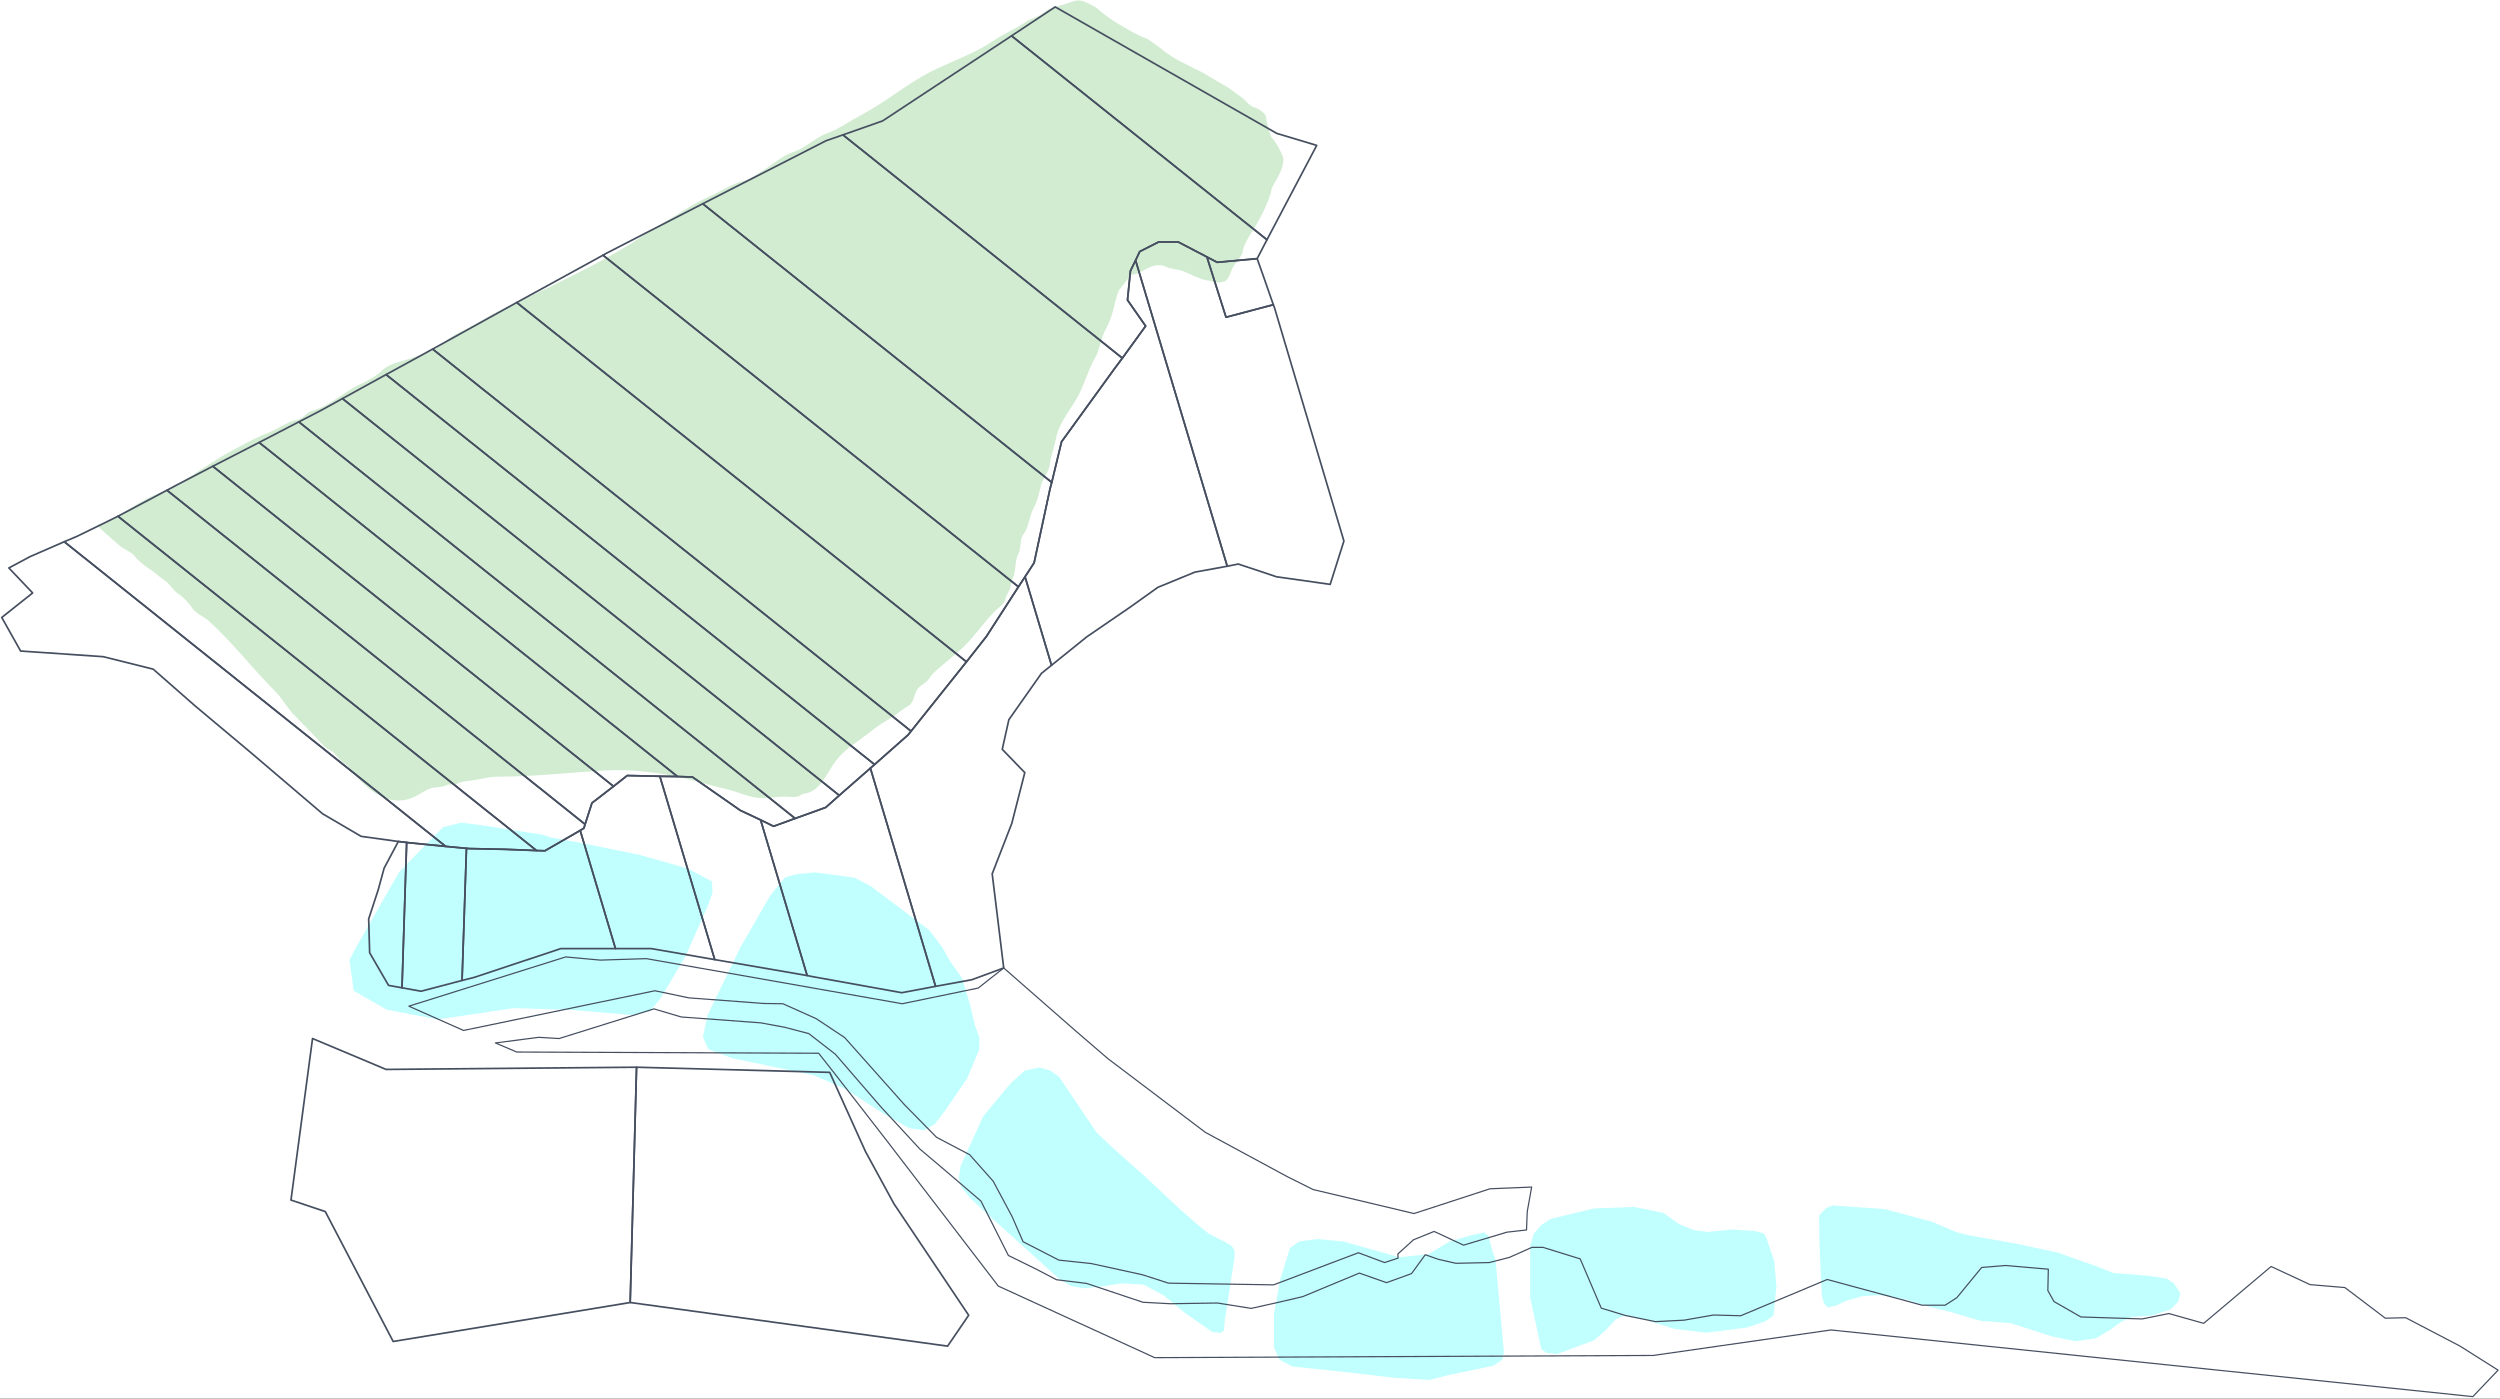 <svg width="1632" height="913" viewBox="0 0 1632 913" fill="none" xmlns="http://www.w3.org/2000/svg">
<rect width="1632" height="913" fill="#1E1E1E"/>
<g id="&#208;&#161;&#208;&#176;&#208;&#180;&#208;&#184;-21.06.2022" clip-path="url(#clip0_133_2)">
<rect width="3497.33" height="5489.33" transform="translate(3663.33 -2495) rotate(90)" fill="white"/>
<g id="g10">
<g id="&#208;&#190;&#208;&#183;&#208;&#181;&#209;&#128;&#208;&#176;">
<path id="path324" fill-rule="evenodd" clip-rule="evenodd" d="M1153.26 808.52L1158.22 823.24L1159.66 839.56L1157.74 858.76L1152.3 862.6L1140.46 866.6L1113.9 869.96L1093.26 867.56L1072.62 861.16L1062.38 859.24H1059.34L1055.02 861.16L1047.5 869L1040.62 874.92L1016.62 883.88L1009.74 883.24L1006.22 880.84L998.863 846.92V813.48L1001.26 805.32L1006.38 799.56L1012.14 795.72L1040.62 788.84L1066.86 787.88L1086.06 791.88L1096.3 799.24L1106.06 803.08L1115.02 804.2L1130.7 802.6L1145.42 803.56L1151.34 805.16L1153.26 808.52Z" fill="#C1FFFF"/>
<path id="path336" fill-rule="evenodd" clip-rule="evenodd" d="M973.423 813.8L976.303 822.6L981.743 882.6L980.783 887.56L974.863 891.56L946.223 897.48L932.943 900.84L909.903 899.4L879.823 895.88L843.503 892.04L835.183 887.56L831.663 879.72V857.64L835.663 835.4L842.063 814.76L847.983 810.44L859.663 808.84L876.943 810.44L913.263 820.68L932.463 818.76L946.223 810.44L960.143 806.44L968.943 804.52L971.823 806.92L973.423 813.8Z" fill="#C1FFFF"/>
<path id="path348" fill-rule="evenodd" clip-rule="evenodd" d="M805.903 820.84L799.503 862.12L799.023 868.52L796.943 870.12L791.503 869.64L774.063 857.48L759.823 845.8L746.543 838.6L732.303 837.8L720.783 839.56L707.663 841L699.023 839.56L691.503 834.92L645.583 793.48L633.103 781.96L627.503 774.76L625.903 768.84L627.183 760.84L641.743 728.84L659.823 707.08L668.943 698.92L678.543 696.84L685.743 698.92L691.343 702.92L715.823 739.24L727.663 750.44L747.503 768.04L770.383 789.48L780.463 798.28L789.263 805.48L799.663 810.76L803.983 813.32L805.903 816.2V820.84Z" fill="#C1FFFF"/>
<path id="path360" fill-rule="evenodd" clip-rule="evenodd" d="M639.343 677.32V684.84L631.343 704.04L616.783 725.32L610.063 733.96L603.183 737.8L593.583 736.52L576.783 727.08L562.063 717.48L551.503 710.76L530.863 701.8L477.743 690.76L462.223 684.84L458.863 677L461.903 662.6L472.783 640.2L483.663 617.8L502.863 584.52L512.463 572.68L520.303 570.6L532.143 569.48L557.903 573L568.623 578.6L606.863 607.4L615.023 618.28L619.983 627.08L628.143 638.76L633.103 655.4L636.463 669.32L639.343 677.32Z" fill="#C1FFFF"/>
<path id="path372" fill-rule="evenodd" clip-rule="evenodd" d="M461.583 592.52L447.503 624.2L431.343 651.56L424.463 660.04L412.303 662.6L372.623 659.24L335.183 658.12L307.503 662.28L285.743 665.48L252.303 659.08L230.863 646.76L228.143 626.6L233.583 616.36L260.623 569.16L289.103 540.04L301.263 537L320.143 539.56L354.703 545L359.183 546.6L381.743 550.76L417.743 558.12L448.783 566.92L464.783 575.4L465.103 582.92L461.583 592.52Z" fill="#C1FFFF"/>
<path id="path384" fill-rule="evenodd" clip-rule="evenodd" d="M1187.5 793.48L1192.14 788.52L1196.46 786.92L1230.54 789.32L1261.42 797.64L1277.1 804.36L1287.18 806.76L1317.1 812.04L1343.66 817.8L1370.22 827.24L1379.81 831.08L1400.93 832.68L1414.21 834.6L1419.01 837.64L1423.33 844.2L1421.89 849.8L1416.77 854.92L1404.29 858.76L1390.69 859.88L1383.97 863.4L1377.41 868.2L1368.14 873.64L1355.18 875.56L1340.46 872.68L1312.3 863.72L1293.1 862.28L1272.94 856.36L1260.94 853.48L1243.66 848.2L1227.5 845.48L1215.98 846.12L1205.58 849L1198.7 852.2L1193.1 853.48L1190.54 850.6L1189.26 845.48L1187.82 813.48L1187.5 793.48Z" fill="#C1FFFF"/>
</g>
<g id="9">
<path id="Vector 5" d="M826.333 76C826.028 73.562 820.462 70.237 818.333 70C816.107 68.887 814.969 67.773 813.333 66C810.953 63.421 808.945 62.637 806.333 60.5C801.12 56.235 796.019 54.156 790.333 50.5C780.63 44.263 769.73 40.92 760.833 34C757.641 31.518 754.333 29 749.333 25.5C741.6 22.636 736.852 19.511 729.833 15.5C726.127 13.382 719.86 8.697 717.111 6.222C714.75 4.097 710.11 1.858 707.111 0.778C702.334 -0.942 698.507 2.017 693.833 3.056C690.661 3.761 684.435 5.686 682.111 7.778C678.685 10.861 673.186 11.868 669.278 14.556C662.759 19.037 655.353 21.875 648.833 26.389C636.849 34.686 621.519 39.852 608.444 46.389C592.233 54.495 578.538 66.447 562.333 75C554.767 78.993 547.836 84.11 539.889 87C532.167 89.808 525.579 96.805 517.889 99.222C510.291 101.61 503.752 108.078 496.889 112C493.607 113.875 489.608 117.106 485.833 117.945C479.545 119.342 473.088 123.345 467.333 126.222C462.061 128.858 455.796 131.433 450.889 134.556C440.482 141.178 429.636 147.146 419.555 154C400.301 167.093 378.812 177.316 358.333 187.556C345.914 193.765 332.823 198.839 320.833 205.5C315.633 208.389 310.607 211.447 305.333 214.222C300.716 216.652 294.682 219.313 290.778 223C284.302 229.116 275.553 231.3 267.111 234.222C261.79 236.064 253.882 237.451 249.833 241.5C246.373 244.961 239.366 248.985 234.833 251C224.651 255.526 214.72 265.636 203.833 268.056C200.379 268.823 197.55 273.598 194.333 274C188.025 274.789 180.685 280.507 174.555 282.778C166.586 285.729 158.991 290.192 151.333 294.222C139.275 300.569 128.495 309.021 116.833 315.5C107.376 320.754 97.744 323.81 88.889 329.445C80.133 335.017 73.456 339.478 63.555 342.778C62.62 343.09 76.258 354.555 78.111 356.222C80.541 358.41 86.784 360.846 88.333 363.556C89.253 365.165 95.108 369.983 96.889 371C100.654 373.152 103.797 376.568 107.333 378.778C110.993 381.065 113.203 385.894 116.889 388C119.445 389.461 124.205 394.704 125.555 397C127.382 400.105 133.342 402.731 136.111 405.222C151.855 419.392 164.692 436.359 179.833 451.5C184.029 455.696 187.103 461.558 191.333 466C196.037 470.939 200.442 475.553 205.111 480.222C208.208 483.319 211.66 488.146 215.833 490C218.413 491.147 220.279 494.208 222.111 496.222C223.584 497.843 225.97 498.796 227.333 500.5C237.827 513.617 252.739 529.075 271.333 519.778C275.424 517.733 280.036 514 284.833 514C286.387 514 290.457 513.265 291.833 512.5C293.587 511.526 296.67 512.93 298.111 511.778C300.27 510.051 307.877 509.603 310.889 509.056C316.014 508.124 320.444 507 325.833 507C348.58 507 371.598 504.337 394.333 503C412.135 501.953 429.511 504.206 446.833 508.056C455.901 510.071 464.738 513.034 473.833 515.056C481.48 516.755 489.57 521 497.333 521C502.722 521 507.493 520 512.833 520C515.162 520 518.516 520.591 520.778 519.945C522.188 519.542 523.849 518.186 525.333 518C535.782 516.694 539.847 504.125 545.778 496.5C552.367 488.028 561.521 483.256 569.778 476.5C573.372 473.559 578.229 470.637 582.333 468.222C585.777 466.197 588.714 463.139 592.333 461.222C596.851 458.831 596.338 453.881 598.833 450C600.178 447.908 602.893 446.552 604.833 445C606.444 443.711 607.135 441.643 608.555 440.222C615.286 433.492 623.087 428.246 629.833 421.5C636.962 414.371 642.815 405.629 649.889 398.556C652.028 396.417 655.957 394.197 656.333 391C656.54 389.241 658.103 387.052 658.833 385.445C660.017 382.839 659.946 380.014 661.111 377.556C663.445 372.627 662.296 366.066 664.833 361.5C666.956 357.678 665.327 352.257 668.111 348.778C671.528 344.506 672.105 336.41 674.833 331.5C677.141 327.345 678.328 322.274 679.389 317.5C680.447 312.738 684.758 308.18 685.333 303C685.939 297.544 688.278 292.052 689.278 286.556C691.324 275.298 699.63 266.851 704.555 257C708.613 248.885 709.833 243 714.333 234.5C717.855 229.429 718.43 221.225 721.333 216C723.636 211.856 725.601 206.929 726.833 202C727.525 199.231 729.248 190.981 730.833 189C733.324 185.886 735.772 182.702 738.333 179.5C746.833 178.5 750.333 171.5 759.833 173.5C762.096 175.31 768.169 175.739 770.833 176.5C774.655 177.592 784.263 183.056 788.333 183.056C793.833 184 793.872 184.992 798.333 184C802.601 183.052 802.768 178.217 804.833 174.5C806.262 171.929 811.174 166.712 811.333 164C811.558 160.176 815.666 153.874 817.778 150.556C822.812 142.644 828.833 131 830.333 122.5C833.333 117 837.833 110.576 837.833 104C837.833 101.582 832.324 91.593 830.333 90C828.867 88.827 826.614 78.246 826.333 76Z" fill="#D2ECD2"/>
<path id="path21492" d="M827.066 156.52L660.346 23.4L688.826 4.52L833.466 87.08L859.546 94.92L827.066 156.52Z" stroke="#464F60" stroke-width="1.12" stroke-miterlimit="10" stroke-linecap="round" stroke-linejoin="round"/>
<path id="path21494" d="M827.066 156.52L820.666 168.84L794.586 171.24L787.866 167.72L769.146 157.96H756.346L744.026 164.2L741.306 169.96L737.946 176.84L736.026 195.88L747.866 212.84L732.666 233.8L550.266 88.04L576.186 78.92L660.346 23.4L827.066 156.52Z" stroke="#464F60" stroke-width="1.12" stroke-miterlimit="10" stroke-linecap="round" stroke-linejoin="round"/>
<path id="path21496" d="M732.666 233.8L727.546 240.68L692.986 288.36L686.586 314.92L458.746 133L539.226 91.88L550.266 88.04L732.666 233.8Z" stroke="#464F60" stroke-width="1.12" stroke-miterlimit="10" stroke-linecap="round" stroke-linejoin="round"/>
<path id="path21500" d="M664.826 383.08L643.866 415.56L630.906 432.04L337.306 197.48L393.626 166.6L664.826 383.08Z" stroke="#464F60" stroke-width="1.12" stroke-miterlimit="10" stroke-linecap="round" stroke-linejoin="round"/>
<path id="path21504" d="M594.746 477.32L592.826 479.72L570.906 499.08L252.026 244.52L282.426 227.88L594.746 477.32Z" stroke="#464F60" stroke-width="1.12" stroke-miterlimit="10" stroke-linecap="round" stroke-linejoin="round"/>
<path id="path21506" d="M570.906 499.08L568.186 501.48L547.866 519.239L223.546 260.2L252.026 244.52L570.906 499.08Z" stroke="#464F60" stroke-width="1.12" stroke-miterlimit="10" stroke-linecap="round" stroke-linejoin="round"/>
<path id="path21510" d="M519.066 534.28L504.986 539.4L496.506 535.24L483.226 529L452.026 507.24L442.266 506.92L169.146 288.84L195.066 275.4L519.066 534.28Z" stroke="#464F60" stroke-width="1.12" stroke-miterlimit="10" stroke-linecap="round" stroke-linejoin="round"/>
<path id="path21516" d="M350.266 555.24L329.626 554.44L306.106 553.96L304.506 553.8L290.906 552.52L41.946 353.64L50.266 350.12L71.866 339.56L76.986 337L350.266 555.24Z" stroke="#464F60" stroke-width="1.12" stroke-miterlimit="10" stroke-linecap="round" stroke-linejoin="round"/>
<path id="path21778" d="M820.666 168.84L824.986 181L831.226 198.92L800.346 207.08L787.866 167.72L794.586 171.24L820.666 168.84Z" stroke="#464F60" stroke-width="1.12" stroke-miterlimit="10" stroke-linecap="round" stroke-linejoin="round"/>
<path id="path21780" d="M741.306 169.96L744.026 164.2L756.346 157.96H769.146L787.866 167.72L800.346 207.08L831.226 198.92L832.026 201L843.066 238.12L877.306 353.16L868.346 381.48L833.306 376.52L808.346 368.2L801.146 369.64L741.306 169.96Z" stroke="#464F60" stroke-width="1.12" stroke-miterlimit="10" stroke-linecap="round" stroke-linejoin="round"/>
<path id="path21782" d="M741.306 169.96L801.146 369.64L780.026 373.48L755.866 383.4L737.946 396.2L709.466 415.72L686.426 434.28L669.146 376.52L675.066 367.4L685.466 319.08L686.586 314.92L692.986 288.36L727.546 240.68L732.666 233.8L747.866 212.84L736.026 195.88L737.946 176.84L741.306 169.96Z" stroke="#464F60" stroke-width="1.12" stroke-miterlimit="10" stroke-linecap="round" stroke-linejoin="round"/>
<path id="path21784" d="M669.146 376.52L686.426 434.28L679.866 439.56L658.586 469.8L654.266 489.16L668.986 504.36L660.506 537.48L647.706 570.44L655.226 631.88L634.426 639.56L610.746 643.88L568.186 501.48L570.906 499.08L592.826 479.72L594.746 477.32L630.906 432.04L643.866 415.56L664.826 383.08L669.146 376.52Z" stroke="#464F60" stroke-width="1.12" stroke-miterlimit="10" stroke-linecap="round" stroke-linejoin="round"/>
<path id="path21786" d="M568.186 501.48L610.746 643.88L588.666 648.04L530.906 637.64L526.906 636.84L496.506 535.24L504.986 539.4L519.066 534.28L539.066 527.08L547.866 519.24L568.186 501.48Z" stroke="#464F60" stroke-width="1.12" stroke-miterlimit="10" stroke-linecap="round" stroke-linejoin="round"/>
<path id="path21788" d="M496.506 535.24L526.906 636.84L466.586 626.44L430.746 506.76L442.266 506.92L452.026 507.24L483.226 529L496.506 535.24Z" stroke="#464F60" stroke-width="1.12" stroke-miterlimit="10" stroke-linecap="round" stroke-linejoin="round"/>
<path id="path21790" d="M430.746 506.76L466.586 626.44L425.146 619.24H401.786L378.746 542.12L381.146 540.68L381.946 538.12L386.426 524.2L400.506 513.32L409.466 506.28L430.746 506.76Z" stroke="#464F60" stroke-width="1.12" stroke-miterlimit="10" stroke-linecap="round" stroke-linejoin="round"/>
<path id="path21792" d="M378.746 542.12L401.786 619.24H366.106L309.306 638.12L301.626 640.04L304.506 553.8L306.106 553.96L329.626 554.44L350.266 555.24L355.706 555.4L378.746 542.12Z" stroke="#464F60" stroke-width="1.12" stroke-miterlimit="10" stroke-linecap="round" stroke-linejoin="round"/>
<path id="path21794" d="M304.506 553.8L301.626 640.04L274.906 647.08L262.426 644.84L265.466 549.96L266.746 550.12L290.906 552.52L304.506 553.8Z" stroke="#464F60" stroke-width="1.12" stroke-miterlimit="10" stroke-linecap="round" stroke-linejoin="round"/>
<path id="path21798" d="M265.466 549.96L262.426 644.84L253.626 643.24L241.306 621.96L240.666 599.88L246.906 580.84L250.746 566.76L260.026 549.32L265.466 549.96Z" stroke="#464F60" stroke-width="1.12" stroke-miterlimit="10" stroke-linecap="round" stroke-linejoin="round"/>
<path id="path21940" d="M290.906 552.52L266.746 550.12L265.466 549.96L260.026 549.32L235.706 545.96L210.586 531.24L162.906 490.6L127.386 460.84L100.026 436.84L67.386 428.68L13.466 425L1.146 403.08L21.306 387.08L5.786 370.76L19.546 363.4L41.946 353.64L290.906 552.52Z" stroke="#464F60" stroke-width="1.12" stroke-miterlimit="10" stroke-linecap="round" stroke-linejoin="round"/>
<path id="path21942" d="M400.506 513.32L386.426 524.2L381.946 538.12L108.986 320.04L115.546 316.52L138.906 304.36L400.506 513.32Z" stroke="#464F60" stroke-width="1.12" stroke-miterlimit="10" stroke-linecap="round" stroke-linejoin="round"/>
<path id="path22666" d="M189.946 783.4L204.026 677.96L252.026 698.12L415.546 696.68L411.386 850.28L256.666 875.72L212.346 790.92L189.946 783.4Z" stroke="#464F60" stroke-width="1.12" stroke-miterlimit="10" stroke-linecap="round" stroke-linejoin="round"/>
<path id="path31750" d="M411.386 850.28L415.546 696.68L541.626 700.04L564.986 751.72L583.546 785.8L632.346 858.6L618.586 878.76L411.386 850.28Z" stroke="#464F60" stroke-width="1.12" stroke-miterlimit="10" stroke-linecap="round" stroke-linejoin="round"/>
<path id="path31764" d="M266.906 656.84L302.586 672.68L427.546 646.76L449.626 651.4L498.746 655.08L511.066 655.24L532.826 665L551.386 677.32L590.586 721.32L611.386 742.44L632.986 753.8L648.346 771.08L660.666 794.12L667.866 810.6L691.226 822.6L712.346 824.84L745.946 832.2L762.746 837.64L831.386 838.76L886.746 817.8L903.866 824.2L912.666 821.32L912.506 818.6L922.746 809.32L936.186 803.88L955.386 812.84L983.706 804.36L996.506 802.92L996.986 790.92L999.866 774.92L972.666 776.04L923.066 792.2L857.146 776.52L840.186 768.04L786.906 739.24L723.226 691.08L702.586 673.32L655.226 631.88L638.586 645L588.986 655.24L421.946 625.8L391.866 626.76L369.306 624.68L266.906 656.84Z" stroke="#464F60" stroke-width="0.8" stroke-miterlimit="10" stroke-linecap="round" stroke-linejoin="round"/>
<path id="path31766" d="M323.386 680.84L337.306 686.76L534.426 687.56L545.626 701.8L578.426 744.04L651.706 839.56L753.786 886.28L1079.23 884.84L1195.23 868.2L1614.26 911.72L1630.74 894.44L1605.94 878.76L1570.42 860.2L1557.14 860.52L1530.74 840.52L1508.02 838.6L1482.58 826.76L1438.58 863.88L1415.86 857.48L1398.42 861L1358.43 859.72L1340.83 849.64L1336.83 842.44L1337.15 828.52L1309.31 826.12L1293.63 827.4L1277.47 847.08L1269.79 852.04H1254.75L1192.83 835.24L1136.35 858.92L1118.59 858.44L1099.39 861.8L1080.67 862.76L1061.15 858.76L1045.31 853.96L1031.55 821.8L1007.23 814.28H1000.03L985.306 820.84L972.186 824.2L950.426 824.68L939.066 822.12L930.426 819.08L921.466 831.4L905.146 837.32L887.386 831.08L850.426 846.44L835.386 849.96L816.826 854.12L794.746 850.6L764.026 851.08L746.106 850.12L709.306 837.8L689.626 835.4L676.506 828.52L658.266 819.56L640.346 784.04L614.906 762.28L600.506 750.12L575.066 722.6L545.306 688.2L528.026 674.76L512.186 670.6L496.666 667.72L444.666 663.88L426.906 658.6L364.986 677.96L351.706 677.16L323.386 680.84Z" stroke="#464F60" stroke-width="0.8" stroke-miterlimit="10" stroke-linecap="round" stroke-linejoin="round"/>
<path id="path21498" d="M686.586 314.92L685.466 319.08L675.066 367.4L669.146 376.52L664.826 383.08L393.626 166.6L396.186 165.16L458.746 133L686.586 314.92Z" stroke="#464F60" stroke-width="1.12" stroke-miterlimit="10" stroke-linecap="round" stroke-linejoin="round"/>
<path id="path21502" d="M630.906 432.04L594.746 477.32L282.426 227.88L337.306 197.48L630.906 432.04Z" stroke="#464F60" stroke-width="1.12" stroke-miterlimit="10" stroke-linecap="round" stroke-linejoin="round"/>
<path id="path21508" d="M547.866 519.24L539.066 527.08L519.066 534.28L195.066 275.4L209.306 268.04L223.546 260.2L547.866 519.24Z" stroke="#464F60" stroke-width="1.12" stroke-miterlimit="10" stroke-linecap="round" stroke-linejoin="round"/>
<path id="path21512" d="M442.266 506.92L430.746 506.76L409.466 506.28L400.506 513.32L138.906 304.36L169.146 288.84L442.266 506.92Z" stroke="#464F60" stroke-width="1.12" stroke-miterlimit="10" stroke-linecap="round" stroke-linejoin="round"/>
<path id="path21514" d="M381.946 538.12L381.146 540.68L378.746 542.12L355.706 555.4L350.266 555.24L76.986 337L108.986 320.04L381.946 538.12Z" stroke="#464F60" stroke-width="1.12" stroke-miterlimit="10" stroke-linecap="round" stroke-linejoin="round"/>
</g>
</g>
</g>
<defs>
<clipPath id="clip0_133_2">
<rect width="3497.33" height="5489.33" fill="white" transform="translate(3663.33 -2495) rotate(90)"/>
</clipPath>
</defs>
</svg>
